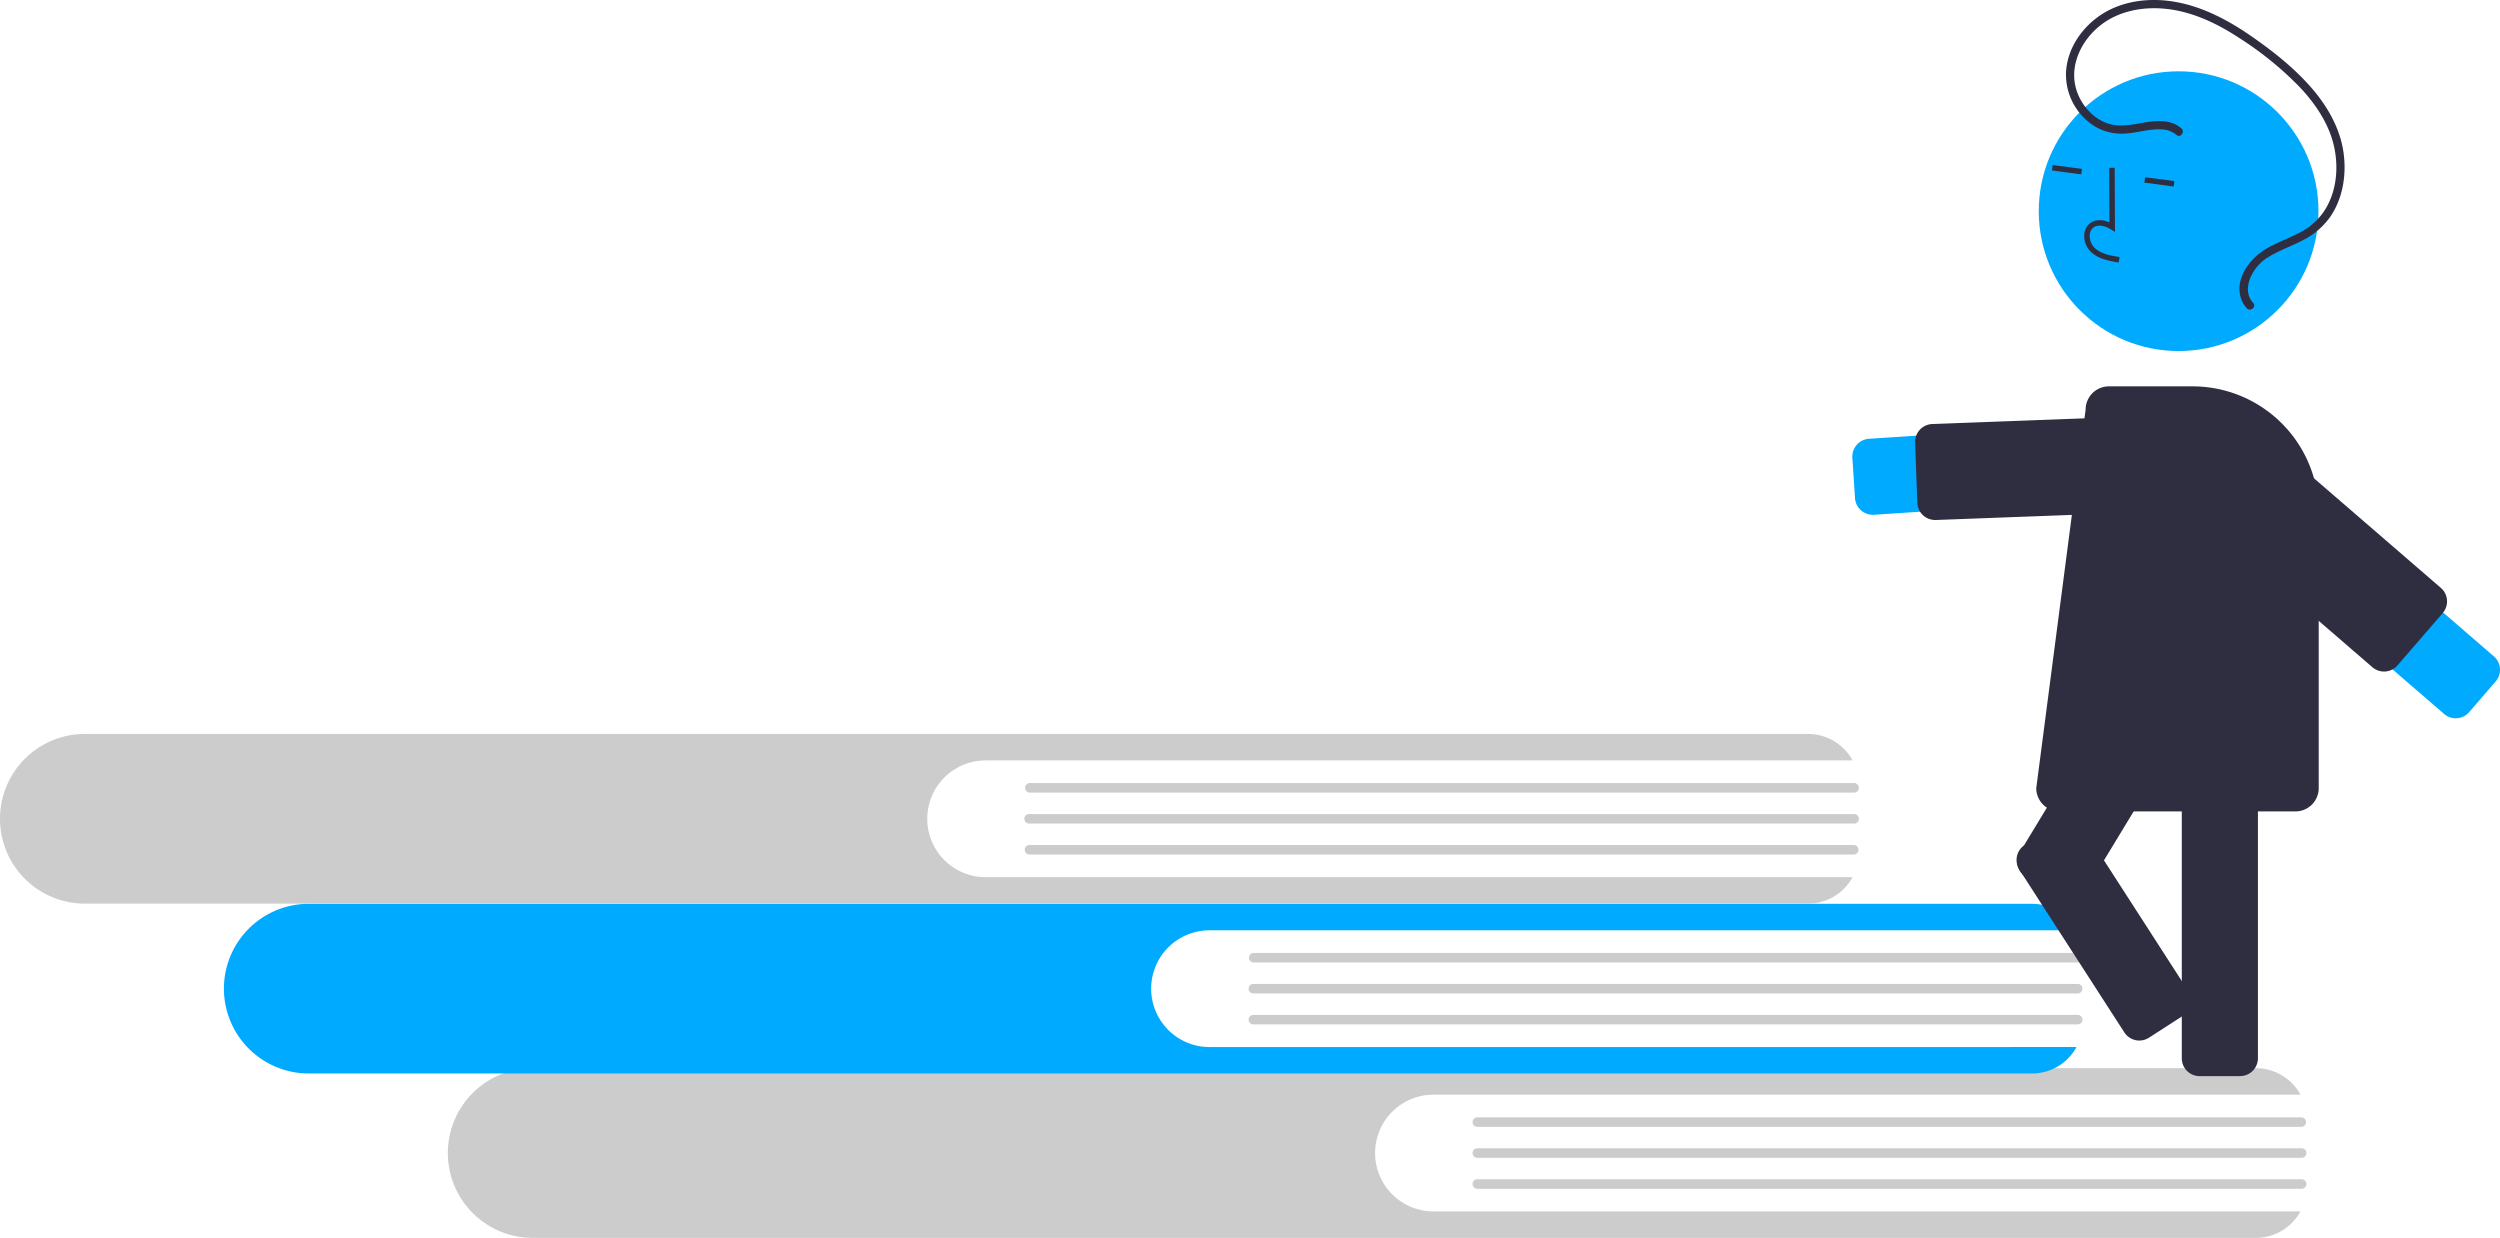 <svg xmlns="http://www.w3.org/2000/svg" width="911.6" height="451.38" data-name="Layer 1">
  <path fill="#ccc" d="M522.7 441.73a21.28 21.28 0 0 1 0-42.57h316.14a18.5 18.5 0 0 0-16.23-9.65H194.2a30.93 30.93 0 0 0-30.9 30.94 30.95 30.95 0 0 0 30.9 30.93h628.4a18.5 18.5 0 0 0 16.23-9.65Z"/>
  <path fill="#ccc" d="M839.26 410.9H538.7a1.74 1.74 0 0 1 0-3.48h300.57a1.74 1.74 0 0 1 0 3.47ZM839.26 422.19H538.7a1.74 1.74 0 0 1 0-3.48h300.57a1.74 1.74 0 0 1 0 3.48ZM839.26 433.48H538.7a1.74 1.74 0 0 1 0-3.48h300.57a1.74 1.74 0 0 1 0 3.48Z"/>
  <path fill="#0af" d="M441.05 381.8a21.28 21.28 0 0 1 0-42.58h316.13a18.5 18.5 0 0 0-16.23-9.65h-628.4a30.93 30.93 0 0 0-30.9 30.94 30.95 30.95 0 0 0 30.9 30.93h628.4a18.5 18.5 0 0 0 16.23-9.65Z"/>
  <path fill="#ccc" d="M757.6 350.95H457.03a1.74 1.74 0 0 1 0-3.47H757.6a1.74 1.74 0 1 1 0 3.47ZM757.6 362.25H457.03a1.74 1.74 0 0 1 0-3.48H757.6a1.74 1.74 0 1 1 0 3.48ZM757.6 373.54H457.03a1.74 1.74 0 0 1 0-3.48H757.6a1.74 1.74 0 1 1 0 3.48ZM359.4 319.85a21.28 21.28 0 0 1 0-42.57h316.13a18.5 18.5 0 0 0-16.24-9.65H30.89A30.93 30.93 0 0 0 0 298.57a30.95 30.95 0 0 0 30.9 30.93h628.39a18.5 18.5 0 0 0 16.24-9.65Z"/>
  <path fill="#ccc" d="M675.95 289.01H375.38a1.74 1.74 0 0 1 0-3.47h300.57a1.74 1.74 0 1 1 0 3.47ZM675.95 300.3H375.38a1.74 1.74 0 1 1 0-3.47h300.57a1.74 1.74 0 1 1 0 3.47ZM675.95 311.6H375.38a1.74 1.74 0 0 1 0-3.48h300.57a1.74 1.74 0 1 1 0 3.48Z"/>
  <path fill="#0af" d="M682.89 187.71a6.5 6.5 0 0 1-6.48-6.07l-.96-14.73a6.5 6.5 0 0 1 6.06-6.91l115.39-7.56a13.88 13.88 0 1 1 1.81 27.7l-115.39 7.56-.43.01Z"/>
  <path fill="#2f2e41" d="M705.64 189.61a6.5 6.5 0 0 1-6.5-6.26l-.81-22a6.5 6.5 0 0 1 6.25-6.73l94.88-3.55a6.5 6.5 0 0 1 6.74 6.26l.83 22a6.5 6.5 0 0 1-6.26 6.73l-94.88 3.55h-.25ZM816.83 392.4h-14.76a6.5 6.5 0 0 1-6.5-6.5V262.87a6.5 6.5 0 0 1 6.5-6.5h14.76a6.5 6.5 0 0 1 6.5 6.5v123.01a6.5 6.5 0 0 1-6.5 6.5Z"/>
  <path fill="#2f2e41" d="m751.32 327.37-12.62-7.65a6.5 6.5 0 0 1-2.2-8.93l63.77-105.2a6.5 6.5 0 0 1 8.93-2.19l12.62 7.65a6.5 6.5 0 0 1 2.2 8.93l-63.77 105.2a6.5 6.5 0 0 1-8.93 2.19Z"/>
  <circle cx="794.41" cy="77" r="51" fill="#0af"/>
  <path fill="#2f2e41" d="M766.8 94.41a12.1 12.1 0 0 1-4.4-2.59 8.13 8.13 0 0 1-2.39-6.44 5.47 5.47 0 0 1 2.44-4.2c1.82-1.18 4.26-1.18 6.74-.09l-.09-19.9 2-.02.11 23.4-1.54-.96c-1.79-1.12-4.34-1.91-6.14-.76a3.51 3.51 0 0 0-1.52 2.72 6.15 6.15 0 0 0 1.76 4.8c2.21 2.11 5.43 2.77 9.1 3.36l-.3 1.98a32.96 32.96 0 0 1-5.76-1.3ZM748.23 62.16l.26-1.98 10.68 1.4-.27 2zM781.93 66.6l.27-1.97 10.67 1.4-.26 1.99zM837 295.88h-86a8.51 8.51 0 0 1-8.5-8.5l18-138.06a8.49 8.49 0 0 1 8.5-8.44h30.52a46.03 46.03 0 0 1 45.98 45.98v100.52a8.51 8.51 0 0 1-8.5 8.5Z"/>
  <path fill="#0af" d="M911 241.48a6.51 6.51 0 0 1-.98 7l-9.65 11.18a6.5 6.5 0 0 1-9.16.67l-87.5-75.6a13.88 13.88 0 1 1 18.14-21l87.5 75.59a6.46 6.46 0 0 1 1.64 2.16Z"/>
  <path fill="#2f2e41" d="M891.68 216.53a6.51 6.51 0 0 1-.97 7.01l-16.48 19.08a6.5 6.5 0 0 1-9.17.67l-71.85-62.08a6.5 6.5 0 0 1-.67-9.17l16.48-19.07a6.5 6.5 0 0 1 9.17-.67l71.85 62.07a6.47 6.47 0 0 1 1.64 2.16ZM795.37 46.75c-6.82-5.64-15.93-.3-23.64-1.06-7.38-.73-13.32-7.22-14.93-14.2-1.9-8.15 2.2-16.43 8.36-21.65 6.75-5.72 15.82-7.5 24.45-6.63 9.9 1 19.02 5.43 27.23 10.85a121.85 121.85 0 0 1 21.78 17.76c5.87 6.24 10.89 13.72 12.6 22.23 1.57 7.74.65 16.37-3.81 23.03a24.2 24.2 0 0 1-9.33 7.99c-3.9 2-8.07 3.47-11.84 5.72-5.7 3.42-11.18 10.38-9.24 17.47a9.8 9.8 0 0 0 2.3 4.15c1.32 1.4 3.61-.53 2.3-1.94-2.33-2.48-2.3-5.85-1.15-8.88a16.27 16.27 0 0 1 7.08-8.09c3.95-2.36 8.33-3.85 12.39-6a27.02 27.02 0 0 0 9.75-8.4c4.77-6.9 6.06-15.8 4.8-23.97-1.37-8.84-6.08-16.81-11.92-23.45-6.36-7.23-14.1-13.3-22.01-18.75C812.05 7.1 802.7 2.2 792.44.56c-8.9-1.42-18.49-.26-26.15 4.72-7.15 4.65-12.56 12.52-12.94 21.2a22.24 22.24 0 0 0 10.75 19.74 19.1 19.1 0 0 0 11.46 2.43c4.25-.36 8.5-1.74 12.79-1.46a8.94 8.94 0 0 1 5.3 2.03c1.5 1.23 3.2-1.24 1.72-2.47ZM735.4 312.57l.06-.34a6.46 6.46 0 0 1 2.83-4.1l12.4-8a6.5 6.5 0 0 1 9 1.95l38.25 59.32a6.5 6.5 0 0 1-1.93 8.98l-12.4 8a6.5 6.5 0 0 1-9-1.94l-38.26-59.32a6.45 6.45 0 0 1-.95-4.55Z"/>
</svg>
